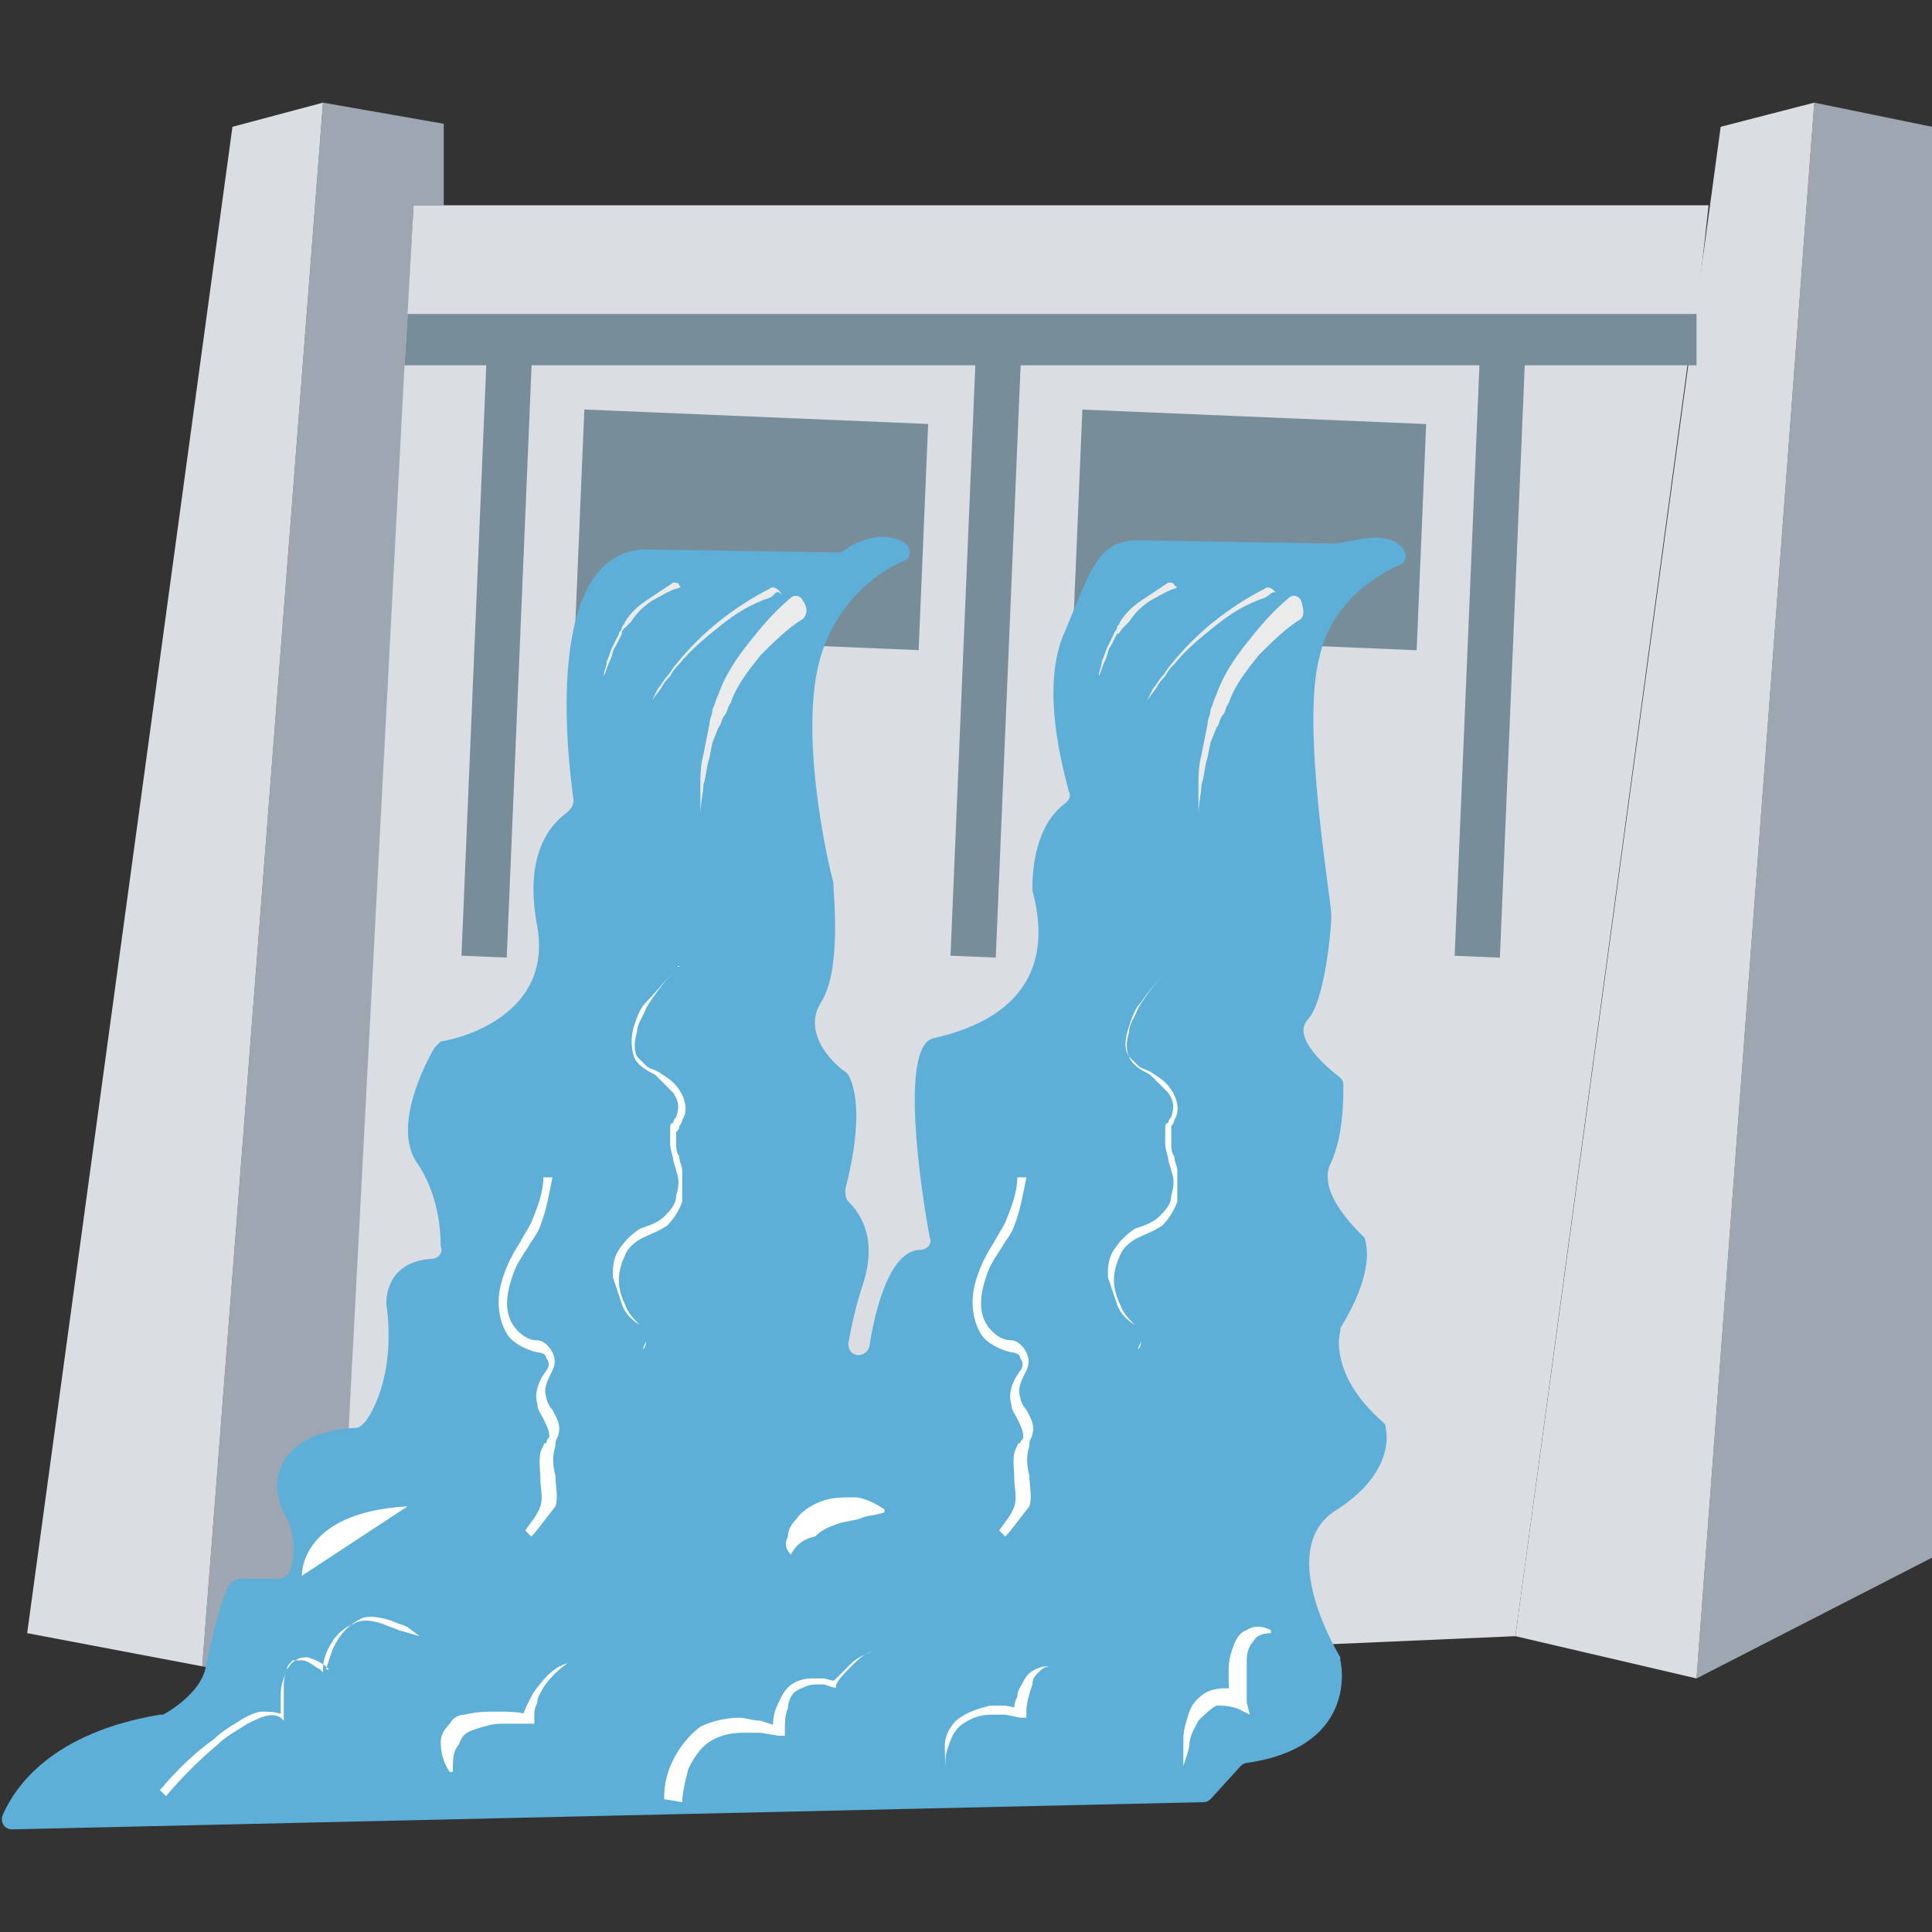 <svg xmlns="http://www.w3.org/2000/svg" id="Layer_1" enable-background="new 0 0 64 64" viewBox="0 0 64 64"><rect x="0" y="0" width="64" height="64" fill="#333333" stroke="none"/><polygon fill="#9da6b1" points="10.7 3.4 14.7 4.1 14.7 6.8 13.7 6.8 11.2 55.9 6.7 55.2"/><polygon fill="#dadde1" points="6.7 55.2 10.7 3.4 7.7 4.2 .9 54.1"/><polygon fill="#9da6b1" points="64 4.2 60.1 3.4 56.2 55.6 64 51.6"/><polygon fill="#dadde1" points="60.1 3.4 57 4.2 50.2 54.2 56.2 55.6"/><polygon fill="#dadde1" points="56.6 6.8 56.2 10.4 55.9 12.1 50.2 54.2 11.1 55.9 13.4 12.1 13.5 10.5 13.5 10.4 13.7 6.8"/><polygon fill="#788d9a" points="56.2 10.4 56.2 12.1 13.4 12.1 13.5 10.5 13.5 10.4"/><rect width="1.5" height="19.8" x="48.6" y="11.9" fill="#788d9a" transform="rotate(2.404 49.332 21.844) scale(1)"/><rect width="1.5" height="19.8" x="31.9" y="11.9" fill="#788d9a" transform="rotate(2.404 32.675 21.844) scale(1)"/><rect width="1.5" height="19.8" x="15.7" y="11.9" fill="#788d9a" transform="rotate(2.404 16.486 21.844) scale(1)"/><rect width="11.4" height="7.5" x="19.2" y="13.8" fill="#788d9a" transform="matrix(.999 .042 -.042 .999 .756 -1.027)"/><rect width="11.4" height="7.5" x="35.7" y="13.8" fill="#788d9a" transform="matrix(.999 .042 -.042 .999 .77 -1.717)"/><path fill="#5dafd8" d="M46.5,18.2c0.1,0.2,0.1,0.4-0.1,0.5c-0.7,0.3-2.3,1.2-2.7,3.1c-0.6,2.3,0.4,8,0.4,8.5c0,0,0,0.1,0,0.1
		c0,0.3-0.2,2.8-0.8,3.4c-0.5,0.6,0.7,1.6,1.1,1.9c0.1,0.1,0.1,0.2,0.1,0.3c0,0.4,0,1.6-0.4,2.5c-0.5,0.9,0.7,2.1,1,2.4
		c0,0,0.1,0.1,0.1,0.1c0.1,0.3,0.3,1.2-0.8,3c0,0,0,0.1,0,0.1c-0.1,0.3-0.2,1.6,1.4,3c0.1,0.1,0.1,0.1,0.1,0.2
		c0.1,0.4,0.1,1.6-1.6,2.7c-2,1.2-0.2,4.4,0.1,4.9c0,0,0,0.1,0,0.1c0.1,0.4,0.4,2.9-3.1,3.4c-0.1,0-0.2,0.1-0.2,0.1l-1,1.1
		c-0.1,0.1-0.2,0.1-0.3,0.1L0.4,60.6c-0.3,0-0.4-0.3-0.3-0.5c0.4-0.9,1.6-2.7,5.2-3.3c0,0,0.1,0,0.1,0c0.2-0.1,1.2-0.7,1.4-1.5
		c0,0,0.4-2.1,0.8-2.8c0.1-0.1,0.2-0.2,0.3-0.2l1.3,0c0.2,0,0.3-0.1,0.4-0.2c0.1-0.4,0.3-1.1-0.2-2c-0.6-1.2,0-2.7,2.4-2.8
		c0.1,0,0.2-0.1,0.3-0.2c0.3-0.4,1-1.7,0.7-3.9c0,0-0.1-1.4,1.5-1.5c0.2,0,0.4-0.2,0.3-0.4c0-0.6-0.1-1.8-0.8-2.8
		c-0.8-1.2,0.3-3.3,0.6-3.8c0.1-0.1,0.1-0.1,0.2-0.2c0.7-0.1,3.7-0.9,3.2-3.8c-0.5-2.6,0.6-3.5,1-3.8c0.1-0.1,0.2-0.2,0.2-0.4
		c-0.2-1.4-1-8.1,2.3-8.3l6.5,0.1c0.1,0,0.1,0,0.2-0.1c0.3-0.2,1.2-0.7,2-0.2c0.2,0.2,0.2,0.5-0.1,0.6c-0.7,0.3-2.1,1.2-2.7,3.1
		c-0.8,2.6,0.3,7.2,0.4,7.5c0,0,0,0,0,0c0,0.3,0.3,2.9-0.4,4c-0.7,1.1,0.6,2.2,0.8,2.3c0,0,0,0,0.1,0.1c0.1,0.2,0.6,1.1-0.1,3.8
		c0,0.1,0,0.3,0.1,0.4c0.3,0.3,1,1.1,0.5,2.7c-0.3,0.9-0.4,1.5-0.5,2c0,0.5,0.6,0.5,0.7,0.1c0.2-1.3,0.7-3.2,1.7-3.2
		c0.2,0,0.4-0.2,0.3-0.4c-0.3-1.6-1-6.3,0.1-6.6c1.3-0.3,4.3-1.2,3.3-4.9c0,0,0-0.1,0-0.1c0-0.3,0-2,1.1-2.8
		c0.1-0.1,0.2-0.2,0.1-0.4c-0.2-0.8-0.9-3.3-0.2-5.1c0.9-2.1,1.1-3.2,2.5-3.2l6.1,0.1c0.1,0,0.1,0,0.2,0
		C44.5,18.1,45.9,17.4,46.5,18.2z"/><path fill="#ebebeb" d="M43.1 20.5c-.5.3-1 .8-1.4 1.2-.4.5-.8 1-1 1.6-.1.1-.1.3-.2.4-.1.1-.1.3-.2.4l-.2.5L40 25.1c-.1.3-.1.6-.2.9 0 .3-.1.6-.1 1 0-.3 0-.6 0-1 0-.3 0-.6.1-1l.1-.5.1-.5c0-.2.1-.3.1-.5.1-.2.1-.3.2-.5.2-.6.6-1.2 1-1.7.4-.5.8-1 1.4-1.5.1-.1.3-.1.4.1C43.2 20.2 43.2 20.4 43.1 20.5 43.1 20.5 43.1 20.5 43.1 20.5L43.1 20.5zM41.9 19.8c-.6.2-1.1.5-1.6.9-.5.4-1 .8-1.4 1.3-.1.1-.2.2-.3.4-.1.1-.2.2-.3.4l-.3.4-.2.4c-.2.3-.3.6-.4.9-.1.3-.2.6-.3.9.1-.3.2-.6.3-.9.1-.3.2-.6.4-.9l.2-.4.2-.4c.1-.1.2-.3.3-.4.1-.1.2-.3.3-.4.4-.5.9-1 1.4-1.4.5-.4 1.1-.8 1.7-1.1.1-.1.3 0 .4.2C42.2 19.5 42.1 19.7 41.9 19.8 42 19.8 42 19.8 41.9 19.8L41.9 19.8zM38.9 19.5c-.3.1-.6.3-.8.4-.3.2-.5.4-.7.7-.1.1-.1.1-.2.2C37.1 20.9 37.1 21 37 21l-.1.2-.1.2c-.1.1-.1.3-.2.5-.1.2-.1.3-.2.5 0-.2.1-.3.1-.5.1-.2.1-.3.2-.5l.1-.2.1-.2c0-.1.1-.1.1-.2 0-.1.1-.1.1-.2.2-.3.4-.5.7-.7.3-.2.6-.4.9-.6.1 0 .2 0 .2.1C39 19.4 39 19.5 38.9 19.5 38.9 19.5 38.9 19.5 38.9 19.5L38.9 19.5zM26.6 20.5c-.5.3-1 .8-1.4 1.2-.4.5-.8 1-1 1.6-.1.1-.1.3-.2.4-.1.1-.1.3-.2.4l-.2.5-.1.5c-.1.3-.1.6-.2.9 0 .3-.1.6-.1 1 0-.3 0-.6 0-1 0-.3 0-.6.1-1l.1-.5.1-.5c0-.2.1-.3.1-.5.1-.2.1-.3.2-.5.2-.6.6-1.2 1-1.7.4-.5.8-1 1.4-1.5.1-.1.3-.1.4.1C26.8 20.2 26.7 20.4 26.6 20.5 26.6 20.5 26.6 20.5 26.6 20.5L26.6 20.5zM25.5 19.8c-.6.2-1.1.5-1.6.9-.5.4-1 .8-1.4 1.3-.1.1-.2.2-.3.4-.1.1-.2.2-.3.4l-.3.4-.2.4c-.2.3-.3.6-.4.9-.1.3-.2.6-.3.9.1-.3.2-.6.3-.9.1-.3.2-.6.4-.9l.2-.4.2-.4c.1-.1.2-.3.3-.4.1-.1.2-.3.3-.4.4-.5.9-1 1.4-1.4.5-.4 1.1-.8 1.7-1.1.1-.1.3 0 .4.2C25.7 19.5 25.7 19.7 25.5 19.8 25.5 19.8 25.5 19.8 25.5 19.8L25.5 19.8zM22.4 19.5c-.3.1-.6.3-.8.4-.3.2-.5.4-.7.7-.1.1-.1.1-.2.2-.1.1-.1.1-.1.2l-.1.2-.1.2c-.1.1-.1.3-.2.5-.1.2-.1.3-.2.5 0-.2.1-.3.1-.5.1-.2.1-.3.2-.5l.1-.2.1-.2c0-.1.1-.1.1-.2 0-.1.1-.1.1-.2.2-.3.4-.5.7-.7.3-.2.6-.4.9-.6.1 0 .2 0 .2.1C22.6 19.4 22.5 19.5 22.4 19.5 22.4 19.5 22.4 19.5 22.4 19.5L22.4 19.5z"/><path fill="#fff" d="M38.8 32c-.4.4-.8.9-1.1 1.4-.1.3-.3.5-.3.8-.1.3-.1.6 0 .8.1.1.2.2.3.3.1.1.2.1.4.2.3.2.5.3.7.6.2.3.3.7.1 1 0 .1-.1.2-.1.2 0 .1 0 .1 0 .2 0 .1 0 .3 0 .4 0 .1 0 .3.1.4 0 .2.1.3.1.5 0 .3 0 .6 0 1-.1.3-.3.6-.5.8-.3.2-.6.3-.8.4-.2.1-.5.3-.6.6-.1.2-.2.5-.2.8 0 .3.1.6.2.8.1.3.3.5.5.7l0 0 0 0c.1.2.2.3.2.5 0 .1 0 .2-.1.3-.1.1-.1.1-.2.2.1-.1.1-.1.2-.2 0-.1.1-.2.1-.3 0-.2-.1-.3-.2-.5l0 0c-.3-.2-.5-.4-.6-.7-.1-.3-.2-.6-.3-.9 0-.3 0-.6.2-.9.2-.3.4-.5.7-.7.3-.1.6-.2.8-.4.2-.2.4-.4.4-.7.1-.3.1-.6 0-.8 0-.1-.1-.3-.1-.4 0-.1-.1-.3-.1-.5 0-.2 0-.3 0-.5 0-.1 0-.2.1-.2 0-.1.1-.2.1-.2.1-.3.1-.5-.1-.8-.2-.2-.4-.4-.6-.6-.2-.1-.6-.3-.7-.6-.2-.3-.1-.7 0-1 .1-.3.2-.6.4-.8C38 32.9 38.4 32.4 38.8 32zM22.5 32c-.4.4-.8.9-1.1 1.4-.1.3-.3.5-.3.8-.1.3-.1.6 0 .8.1.1.2.2.3.3.1.1.2.1.4.2.3.2.5.3.7.6.2.3.3.7.1 1 0 .1-.1.2-.1.2 0 .1 0 .1-.1.2 0 .1 0 .3 0 .4 0 .1 0 .3.1.4 0 .2.1.3.1.5 0 .3 0 .6 0 1-.1.3-.3.6-.5.8-.3.2-.6.3-.8.4-.2.1-.5.3-.6.6-.1.2-.2.5-.2.8 0 .3.1.6.2.8.1.3.3.5.5.7l0 0 0 0c.1.2.2.3.2.5 0 .1 0 .2-.1.3-.1.1-.1.1-.2.2.1-.1.1-.1.2-.2 0-.1.1-.2.1-.3 0-.2-.1-.3-.2-.5l0 0c-.3-.2-.5-.4-.6-.7-.1-.3-.2-.6-.3-.9 0-.3 0-.6.2-.9.2-.3.4-.5.7-.7.3-.1.6-.2.8-.4.2-.2.4-.4.4-.7.1-.3.1-.6 0-.8 0-.1-.1-.3-.1-.4 0-.1-.1-.3-.1-.5 0-.2 0-.3 0-.5 0-.1 0-.2.1-.2 0-.1.1-.2.1-.2.1-.3.1-.5-.1-.8-.2-.2-.4-.4-.6-.6-.2-.1-.6-.3-.7-.6-.1-.3-.1-.7 0-1 .1-.3.2-.6.4-.8C21.7 32.9 22.1 32.4 22.5 32zM33.3 50.9l-.2-.2c.2-.3.4-.5.5-.8.1-.3 0-.6 0-.9 0-.4-.1-.8.1-1.1 0 0 0-.1.1-.1 0-.1.1-.1.1-.2 0-.2-.1-.4-.2-.6-.1-.2-.2-.3-.2-.5-.1-.3 0-.7.3-1.1.1-.1.1-.3 0-.4 0-.1-.1-.2-.3-.2-.4-.1-.8-.3-1-.6-.3-.5-.4-1.2-.1-2 .1-.3.3-.7.5-1 .1-.2.3-.5.4-.7.2-.5.4-1 .4-1.5l.3 0c-.1.5-.2 1.1-.4 1.6-.1.3-.3.5-.4.7-.2.3-.4.6-.5.9-.1.3-.4 1.1 0 1.7.2.3.5.5.8.5.2 0 .4.2.5.4.1.2.1.4 0 .6-.2.4-.3.6-.2.9 0 .1.1.3.2.4.1.2.3.5.2.8 0 .1-.1.2-.1.3 0 0 0 .1 0 .1-.1.3-.1.6 0 1 0 .3.1.7 0 1C33.7 50.4 33.5 50.7 33.3 50.9zM17.6 50.9l-.2-.2c.2-.3.4-.5.5-.8.1-.3 0-.6 0-.9 0-.4-.1-.8.1-1.1 0 0 0-.1.1-.1 0-.1.1-.2.1-.2 0-.2-.1-.4-.2-.6-.1-.2-.2-.3-.2-.5-.1-.3 0-.7.3-1.1.1-.1.1-.3 0-.4 0-.1-.1-.2-.3-.2-.4-.1-.8-.3-1-.6-.3-.5-.4-1.2-.1-2 .1-.3.3-.7.5-1 .1-.2.3-.5.4-.7.2-.5.4-1 .4-1.5l.3 0c-.1.5-.2 1.1-.4 1.6-.1.3-.3.5-.4.7-.2.3-.4.6-.5.9-.1.3-.4 1.1 0 1.7.2.3.5.5.8.5.2 0 .4.2.5.4.1.2.1.4 0 .6-.2.4-.3.6-.2.9 0 .1.1.3.2.4.1.2.3.5.2.8 0 .1-.1.2-.1.3 0 0 0 .1 0 .1-.1.3-.1.6 0 1 0 .3.1.7 0 1C18 50.4 17.8 50.7 17.6 50.9zM26.2 51.5c-.2-.2-.2-.4-.1-.6 0-.2.1-.4.3-.6.2-.3.6-.5.9-.6.3-.1.7-.1 1-.1.3 0 .7.2 1 .4l0 .1c-.3.1-.6.1-.8.2-.3.1-.6.1-.8.2-.3.1-.5.2-.7.4C26.5 51 26.3 51.3 26.2 51.5L26.2 51.5zM10 52.2c0 0-.1-2.1 3.5-2.3M5.3 59.3c.5-.6 1.1-1.2 1.8-1.7.3-.3.7-.5 1-.7.2-.1.4-.2.6-.2.2 0 .4 0 .7.1l-.1.1c0-.3 0-.5 0-.8 0-.3.1-.5.2-.8.1-.1.1-.2.3-.3.1-.1.3-.1.4-.1.3.1.5.2.7.4l-.1 0c.1-.3.2-.7.4-1 .2-.3.4-.5.8-.7.3-.1.7 0 1 .1.2.1.3.1.5.2l.4.3L13.2 54c-.2-.1-.3-.1-.5-.2-.3-.1-.7-.2-1 0-.3.1-.6.4-.7.6-.2.3-.3.6-.3.9l0 .1-.1-.1C10.4 55.2 10.2 55 10 55c-.1 0-.2 0-.3 0-.1.1-.2.2-.2.3-.1.2-.1.5-.1.7 0 .3 0 .5 0 .8l0 .2-.1-.1c-.3-.2-.7 0-1.1.2-.3.2-.7.4-1 .7-.6.5-1.2 1.1-1.7 1.7L5.3 59.3zM18.8 55.1c-.3.2-.6.5-.8.8-.1.2-.2.3-.2.5-.1.2-.1.3-.1.5l0 .2-.2 0c-.3 0-.6 0-.9 0-.3 0-.6.1-.9.2-.3.1-.4.2-.5.5C15 58 15 58.3 15 58.7l-.1 0c-.2-.3-.3-.6-.3-1 0-.2.1-.4.3-.6.1-.2.3-.3.5-.3.4-.1.7-.1 1.1-.1.3 0 .7 0 1 .1l-.2.2c0-.2.1-.4.2-.6.1-.2.2-.4.3-.5C18.1 55.5 18.4 55.2 18.8 55.1L18.8 55.1zM22 59.6c0-.5.1-.9.3-1.3.2-.4.5-.8.9-1.1.4-.2.9-.3 1.3-.3.2 0 .4.1.7.1l.6.2-.2.2c0-.3 0-.5.1-.8.1-.2.2-.5.4-.7.2-.2.5-.3.8-.3.1 0 .3 0 .4 0l.4.1-.1 0c.2-.2.4-.4.6-.6.2-.2.5-.3.7-.4.3-.1.5-.2.8-.2.3 0 .6 0 .8 0-.3 0-.6 0-.8 0-.3 0-.5.1-.8.2-.3.1-.5.3-.7.5-.2.2-.4.4-.5.6l0 .1-.1 0-.3-.1c-.1 0-.2 0-.3 0-.2 0-.4.1-.6.2-.2.1-.3.4-.3.6-.1.2-.1.5-.1.7l0 .2-.2 0-.6-.1c-.2 0-.4 0-.6 0-.4 0-.8.1-1.1.3-.3.2-.5.5-.7.9-.1.4-.2.8-.2 1.1L22 59.6zM31.4 58.8c-.1-.3-.1-.7-.1-1 0-.3.2-.7.5-.9.3-.2.6-.3 1-.4.2 0 .4 0 .5 0l.5.1-.2.1c0-.2 0-.3.1-.5 0-.2.1-.3.2-.5.1-.2.2-.3.4-.4.2-.1.3-.1.5-.1v0c-.2 0-.3.1-.4.2-.1.1-.2.2-.2.4-.1.3-.2.6-.2.9l0 .2-.2 0-.5-.1c-.2 0-.3 0-.5 0-.3 0-.6.1-.9.3-.3.2-.4.5-.5.8C31.3 58.1 31.3 58.5 31.4 58.8L31.4 58.8zM39.2 58.5c0-.3 0-.6 0-.9 0-.3.1-.6.2-.9.1-.3.4-.6.7-.7.3-.1.7-.1 1 0l-.3.3c-.1-.3-.1-.5-.1-.8 0-.3 0-.5.1-.8.1-.3.2-.6.5-.7.3-.2.6-.1.8 0l0 .1c-.3 0-.5.1-.6.3-.1.1-.2.3-.2.6 0 .2 0 .5 0 .7 0 .2 0 .5 0 .7l.1.4-.4-.2c-.3-.1-.5-.1-.7-.1-.2.1-.4.3-.6.5-.1.2-.3.5-.3.8C39.4 57.9 39.3 58.2 39.2 58.5L39.2 58.5z"/></svg>